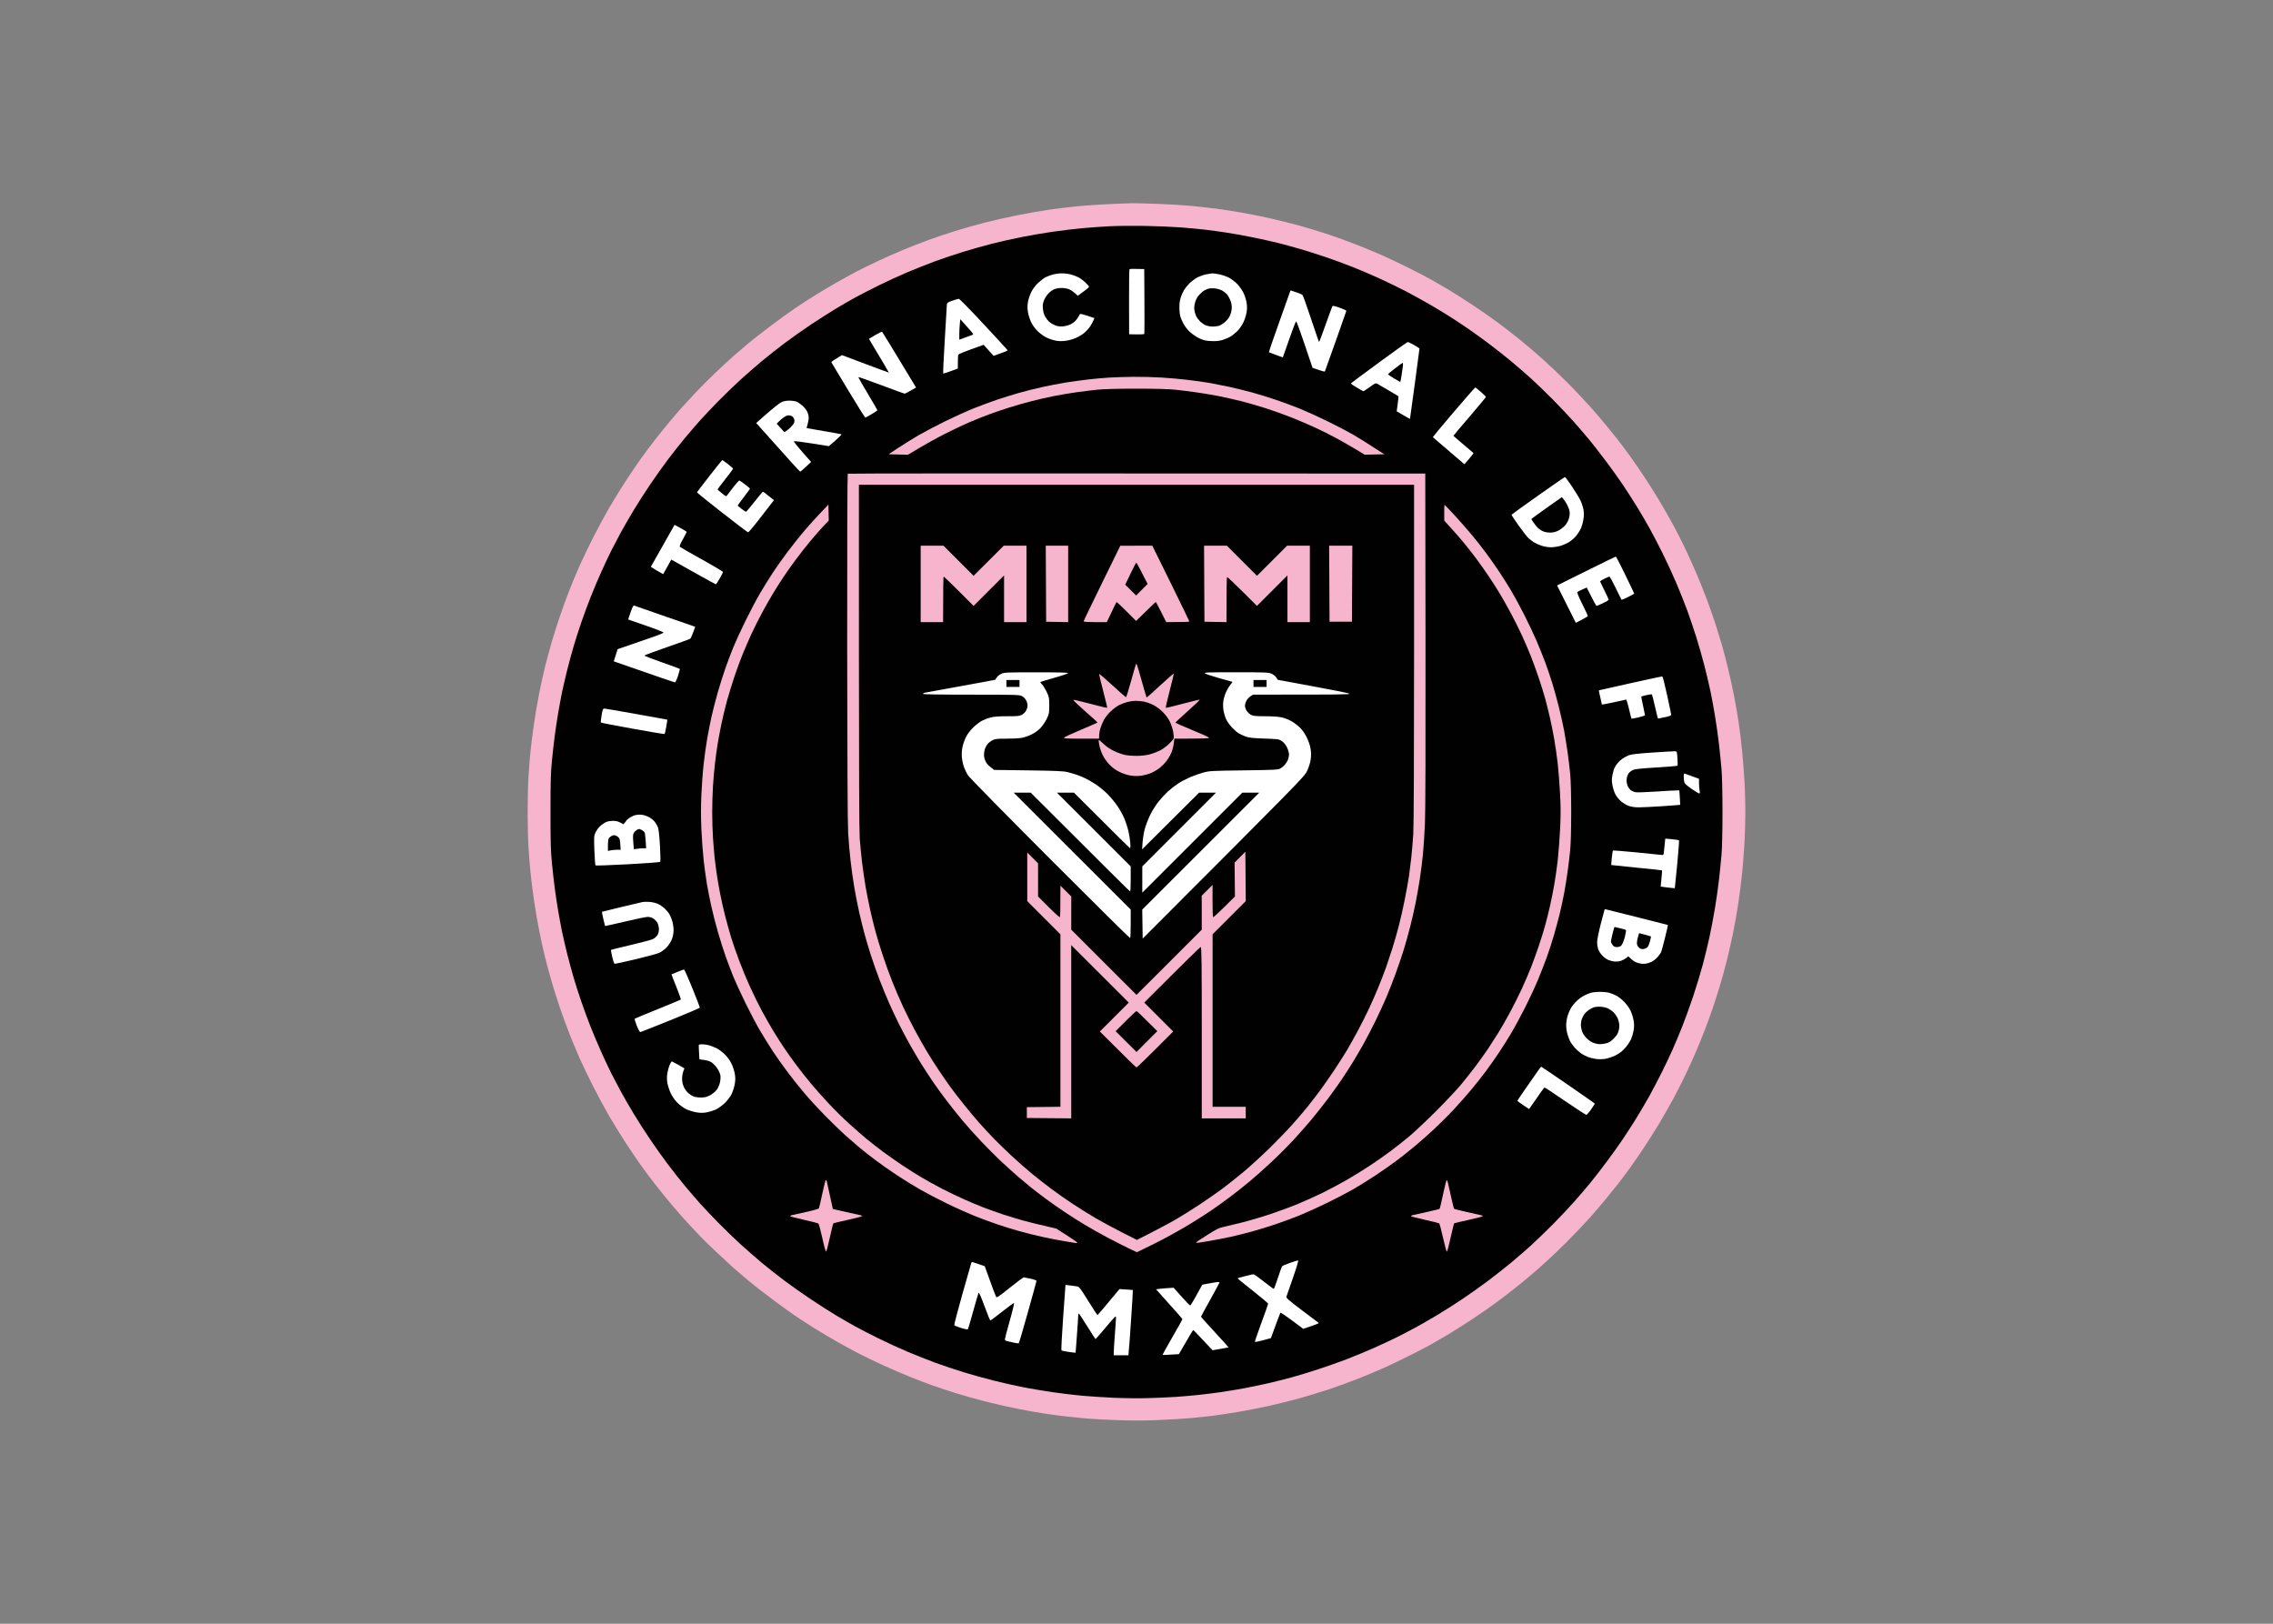 <svg clip-rule="evenodd" fill-rule="evenodd" stroke-linejoin="round" stroke-miterlimit="2" viewBox="0 0 560 400" xmlns="http://www.w3.org/2000/svg"><rect x="0" y="0" width="560" height="400" fill="#808080" stroke="none"/><g fill-rule="nonzero" transform="matrix(1.2 0 0 1.2 130 50.024)"><path d="m121.59.11c-.74.02-2.63.12-4.2.21s-3.89.27-5.15.4c-1.27.13-3.58.41-5.15.64-1.57.22-4.46.72-6.42 1.11-1.97.39-5.07 1.09-6.9 1.56s-4.72 1.3-6.42 1.84c-1.7.53-4.2 1.38-5.55 1.89-1.35.5-3.49 1.34-4.75 1.87-1.27.52-3.48 1.5-4.92 2.17s-3.51 1.68-4.6 2.25c-1.09.58-3.05 1.65-4.36 2.4-1.3.74-3.3 1.94-4.44 2.65-1.13.71-2.88 1.85-3.88 2.53-1 .67-3.18 2.25-4.83 3.49-1.66 1.24-3.8 2.91-4.76 3.71s-2.28 1.93-2.93 2.51-2.19 1.99-3.41 3.14c-1.22 1.14-3.15 3.06-4.29 4.27s-2.39 2.56-2.78 3c-.38.43-.74.82-.78.87-.05.04-.84.97-1.76 2.06s-2.38 2.9-3.26 4.04c-.87 1.13-2.08 2.73-2.67 3.56-.6.83-1.96 2.83-3.02 4.44s-2.65 4.18-3.54 5.7c-.89 1.53-2.39 4.31-3.34 6.18s-2.2 4.48-2.78 5.78c-.58 1.31-1.5 3.52-2.06 4.91-.55 1.4-1.44 3.82-1.97 5.39-.54 1.57-1.33 4.06-1.76 5.54-.42 1.49-1.02 3.7-1.33 4.92-.3 1.22-.84 3.64-1.19 5.38-.35 1.75-.85 4.67-1.11 6.5s-.59 4.43-.72 5.78-.31 3.67-.4 5.15-.16 4.65-.16 7.05.07 5.57.16 7.05.27 3.8.4 5.15.46 3.95.72 5.78.76 4.75 1.11 6.5c.35 1.74.89 4.16 1.19 5.38.31 1.22.91 3.43 1.33 4.92.43 1.48 1.22 3.97 1.76 5.54.53 1.57 1.42 3.99 1.97 5.39.56 1.39 1.48 3.6 2.06 4.91.58 1.3 1.83 3.91 2.78 5.78s2.45 4.65 3.34 6.18c.89 1.52 2.48 4.09 3.54 5.7s2.42 3.61 3.02 4.44c.59.83 1.8 2.43 2.67 3.56.88 1.14 2.35 2.95 3.26 4.04.92 1.09 1.96 2.3 2.31 2.69s1.14 1.24 1.74 1.9c.61.66 1.54 1.65 2.07 2.2.52.56 2.02 2.02 3.33 3.25s2.92 2.72 3.57 3.3 1.97 1.71 2.93 2.51 3.1 2.47 4.76 3.71c1.65 1.25 3.83 2.82 4.83 3.5 1 .67 2.75 1.81 3.88 2.52 1.14.71 3.14 1.91 4.44 2.65 1.31.75 3.34 1.86 4.52 2.48 1.18.61 3.53 1.75 5.23 2.53s4.27 1.88 5.71 2.46c1.44.57 3.44 1.33 4.44 1.69s3.07 1.05 4.6 1.53c1.52.48 4.27 1.26 6.1 1.73s4.76 1.14 6.5 1.49 4.31.81 5.71 1.02c1.39.21 3.53.5 4.75.63 1.22.14 3.04.32 4.04.41 1.01.09 3.68.23 5.95.32 2.86.12 5.43.12 8.4.01 2.36-.09 5.46-.28 6.9-.41s3.51-.35 4.6-.48c1.08-.14 3.4-.49 5.15-.78 1.74-.29 4.63-.85 6.42-1.25s4.64-1.11 6.34-1.58c1.7-.48 4.41-1.31 6.02-1.84 1.62-.54 4.26-1.51 5.87-2.14 1.61-.64 3.89-1.59 5.07-2.11s3.53-1.64 5.23-2.49 3.74-1.9 4.52-2.34c.79-.44 2.39-1.37 3.57-2.06 1.17-.7 3.46-2.14 5.07-3.21 1.61-1.06 3.97-2.7 5.23-3.64 1.27-.94 3.19-2.43 4.28-3.31s2.84-2.34 3.89-3.26c1.04-.92 2.61-2.34 3.47-3.17.87-.83 1.98-1.9 2.46-2.38.49-.48 1.53-1.55 2.31-2.38.79-.82 2.04-2.18 2.79-3 .74-.83 2.03-2.33 2.85-3.33.83-1 2.01-2.46 2.63-3.25.61-.78 1.69-2.21 2.38-3.17.7-.96 1.98-2.81 2.85-4.12.88-1.3 2.34-3.62 3.26-5.14.91-1.53 2.26-3.88 2.98-5.23.73-1.35 1.81-3.49 2.42-4.76.6-1.26 1.54-3.33 2.09-4.59.54-1.26 1.39-3.33 1.87-4.59.49-1.27 1.22-3.26 1.62-4.44s1.04-3.17 1.43-4.44c.38-1.26 1.02-3.54 1.41-5.07.39-1.52.99-4.16 1.34-5.86s.85-4.51 1.11-6.26c.27-1.74.63-4.63.81-6.41.17-1.79.39-4.64.48-6.34s.16-4.41.16-6.02-.07-4.32-.16-6.02-.31-4.55-.49-6.34c-.17-1.78-.5-4.46-.71-5.94-.22-1.48-.65-3.98-.96-5.54-.3-1.57-.87-4.14-1.25-5.71s-.95-3.74-1.27-4.83-.9-2.98-1.29-4.2c-.4-1.22-1.19-3.46-1.75-4.99-.57-1.52-1.55-3.98-2.19-5.46-.63-1.48-1.65-3.73-2.25-4.99-.6-1.27-1.69-3.41-2.42-4.76-.72-1.35-2.07-3.7-2.98-5.23-.92-1.52-2.38-3.84-3.26-5.14-.87-1.31-2.15-3.16-2.85-4.12-.69-.96-1.77-2.39-2.38-3.17-.62-.79-1.8-2.25-2.63-3.25-.82-1-2.11-2.5-2.85-3.33-.75-.82-2-2.18-2.79-3.01-.78-.82-1.85-1.92-2.38-2.43-.52-.51-1.63-1.58-2.46-2.38-.83-.79-2.36-2.19-3.4-3.11-1.05-.92-2.8-2.38-3.89-3.26s-3.01-2.37-4.28-3.31c-1.26-.94-3.62-2.58-5.23-3.64-1.61-1.07-3.9-2.51-5.07-3.21-1.18-.69-2.78-1.62-3.57-2.06-.78-.44-2.75-1.45-4.36-2.26s-3.93-1.91-5.15-2.46-3.58-1.53-5.23-2.18c-1.66-.66-4.33-1.64-5.95-2.18-1.61-.53-4.32-1.36-6.02-1.84-1.7-.47-4.52-1.17-6.26-1.56-1.75-.39-4.42-.92-5.95-1.18-1.52-.26-3.88-.62-5.23-.8-1.35-.17-3.63-.42-5.07-.55s-4.44-.31-6.66-.4c-2.22-.08-4.58-.14-5.23-.13-.66.02-1.8.05-2.54.08z" fill="#f6b4cd"/><path d="m119.53 4.76c-1.53.07-4.02.25-5.55.39-1.52.14-4.25.46-6.06.72s-4.74.75-6.5 1.11c-1.77.35-4.5.96-6.06 1.36-1.57.4-4.21 1.14-5.87 1.65s-4.26 1.38-5.79 1.94c-1.52.56-4.09 1.58-5.7 2.26-1.62.68-4.29 1.91-5.95 2.73s-3.8 1.92-4.75 2.44c-.96.53-2.71 1.53-3.89 2.24-1.18.7-3.53 2.2-5.23 3.33-1.7 1.14-4.2 2.9-5.55 3.92s-3.42 2.66-4.6 3.64c-1.17.98-3.13 2.69-4.36 3.8-1.22 1.11-3.25 3.08-4.52 4.37-1.26 1.29-2.91 3.03-3.66 3.86s-2.16 2.47-3.14 3.64c-.99 1.18-2.59 3.21-3.57 4.52-.98 1.3-2.61 3.59-3.61 5.07-1.01 1.48-2.54 3.87-3.4 5.3-.87 1.44-2.08 3.55-2.7 4.68-.61 1.13-1.47 2.77-1.91 3.64s-1.31 2.73-1.94 4.12c-.64 1.4-1.64 3.75-2.22 5.23-.59 1.48-1.48 3.87-1.97 5.31-.5 1.43-1.21 3.68-1.6 4.99-.38 1.3-.98 3.51-1.33 4.91-.34 1.39-.81 3.39-1.03 4.43-.21 1.05-.58 3.01-.81 4.36s-.55 3.49-.71 4.75c-.17 1.27-.43 3.58-.58 5.15-.23 2.29-.28 4.36-.28 10.38s.05 8.09.28 10.38c.15 1.57.41 3.88.58 5.15.16 1.26.48 3.4.71 4.75s.6 3.31.81 4.36c.22 1.04.69 3.04 1.03 4.43.35 1.4.95 3.61 1.33 4.91.39 1.31 1.1 3.56 1.6 4.99.49 1.44 1.36 3.79 1.93 5.23s1.57 3.79 2.22 5.23 1.54 3.33 1.98 4.2 1.3 2.51 1.91 3.64c.62 1.13 1.83 3.24 2.7 4.68.86 1.43 2.39 3.82 3.4 5.3 1 1.48 2.63 3.77 3.61 5.07.98 1.31 2.58 3.34 3.57 4.52.98 1.17 2.39 2.81 3.14 3.64s2.4 2.57 3.66 3.86c1.27 1.29 3.3 3.26 4.52 4.37 1.23 1.11 3.19 2.82 4.36 3.81 1.18.98 3.25 2.61 4.6 3.63s3.85 2.78 5.55 3.91c1.7 1.14 4.05 2.64 5.23 3.34 1.18.71 2.93 1.71 3.89 2.24.95.52 3.09 1.62 4.75 2.44s4.33 2.05 5.95 2.73c1.61.68 4.18 1.7 5.7 2.26 1.53.56 4.13 1.43 5.79 1.94s4.44 1.29 6.18 1.72c1.75.44 4.46 1.05 6.03 1.36s4.35.77 6.18 1.04c1.83.26 4.51.58 5.94.71 1.44.13 4.37.32 6.5.42 2.14.1 5.35.13 7.14.07 1.78-.05 4.32-.17 5.62-.25 1.31-.09 3.38-.27 4.6-.4s3.26-.38 4.52-.56 3.44-.54 4.84-.8c1.39-.26 3.6-.72 4.91-1.02s3.45-.83 4.76-1.19c1.3-.35 3.8-1.11 5.54-1.68 1.75-.57 4.39-1.5 5.87-2.07 1.48-.56 4.01-1.62 5.63-2.33 1.61-.72 3.75-1.72 4.75-2.22 1.01-.5 2.68-1.38 3.73-1.94 1.05-.57 3.01-1.7 4.36-2.5s3.7-2.3 5.23-3.32 3.99-2.77 5.47-3.88c1.48-1.12 3.62-2.81 4.75-3.75 1.13-.95 2.88-2.46 3.89-3.37 1-.91 3.03-2.87 4.52-4.36 1.48-1.5 3.51-3.64 4.5-4.77s2.45-2.84 3.24-3.8c.78-.95 2.33-2.95 3.43-4.43 1.11-1.48 2.58-3.55 3.28-4.6.7-1.04 1.92-2.93 2.7-4.19.78-1.27 1.96-3.26 2.62-4.44.65-1.18 1.78-3.32 2.5-4.75.72-1.44 1.76-3.61 2.3-4.83.55-1.22 1.47-3.43 2.06-4.92.59-1.48 1.59-4.26 2.23-6.17.64-1.92 1.52-4.84 1.97-6.5.44-1.66 1.05-4.19 1.36-5.62.31-1.44.81-4.04 1.1-5.79.29-1.74.68-4.41.85-5.94.17-1.52.41-3.84.52-5.15.12-1.43.2-4.91.2-8.79s-.08-7.36-.2-8.79c-.11-1.31-.35-3.63-.52-5.15-.18-1.53-.53-4.02-.78-5.55-.25-1.52-.67-3.84-.94-5.15-.27-1.3-.85-3.74-1.28-5.42s-1.18-4.32-1.67-5.86c-.49-1.55-1.32-3.99-1.84-5.43-.53-1.44-1.54-3.97-2.24-5.62-.71-1.66-1.97-4.4-2.81-6.1s-2.09-4.09-2.77-5.31-1.88-3.25-2.66-4.52c-.78-1.26-2-3.15-2.7-4.19-.7-1.05-2.17-3.12-3.28-4.6-1.1-1.48-2.65-3.48-3.43-4.43-.79-.96-2.25-2.67-3.24-3.8s-3.02-3.27-4.5-4.77c-1.49-1.49-3.52-3.45-4.52-4.36-1.01-.91-2.76-2.42-3.89-3.37-1.13-.94-3.16-2.55-4.51-3.57s-3.35-2.46-4.44-3.21-2.77-1.86-3.73-2.47-2.81-1.73-4.12-2.49c-1.31-.77-3.59-2.02-5.07-2.79s-3.95-1.96-5.47-2.65c-1.53-.7-3.95-1.73-5.39-2.3s-3.9-1.48-5.47-2.01-3.96-1.29-5.31-1.68-3.42-.96-4.6-1.25c-1.18-.3-3.57-.82-5.31-1.17s-4.13-.78-5.31-.95c-1.18-.18-3.1-.44-4.28-.58s-3.46-.35-5.07-.47c-1.62-.12-4.9-.26-7.3-.3-2.39-.04-5.6-.01-7.13.07z" fill="#000100"/><path d="m123.58 13.57c-.08.06-.13 3.09-.11 6.74l.02 6.62c2.44.07 3.08.02 3.12-.08.03-.08.04-3.11.02-6.73l-.04-6.57c-2.23-.07-2.94-.04-3.01.02zm-15.74 1.1c-.46.12-1.14.38-1.51.56-.37.19-1.06.72-1.54 1.17-.53.5-1.08 1.23-1.38 1.84-.28.55-.59 1.47-.69 2.04-.14.79-.14 1.29 0 2.14.1.61.41 1.56.69 2.12.3.59.86 1.35 1.38 1.84.48.46 1.3 1.03 1.82 1.27.52.25 1.38.52 1.9.61.66.11 1.3.11 2.06 0 .61-.09 1.54-.36 2.06-.6.53-.24 1.27-.69 1.66-1.02.38-.32.91-.9 1.17-1.29.27-.39.58-.95.69-1.23l.21-.51c-2.61-.88-2.95-.94-3-.77-.04.12-.29.53-.56.92-.31.46-.76.84-1.27 1.1-.47.24-1.16.42-1.67.46-.59.04-1.1-.03-1.58-.23-.4-.16-.92-.47-1.18-.69-.25-.22-.62-.68-.83-1.03-.22-.38-.42-1.02-.48-1.59-.08-.73-.04-1.13.19-1.74.16-.43.55-1.07.86-1.41s.85-.75 1.2-.91c.39-.17 1-.29 1.58-.29.59 0 1.2.12 1.59.29.35.16.88.52 1.19.8l.55.51c.74-.55 1.25-.93 1.62-1.2.37-.26.67-.55.68-.64s-.33-.49-.75-.89c-.41-.39-1.06-.88-1.43-1.06-.37-.19-1.08-.46-1.58-.59-.51-.13-1.34-.23-1.87-.22-.52 0-1.32.11-1.78.24zm31.43-.03c-.53.11-1.34.41-1.82.66-.47.26-1.18.79-1.58 1.18-.4.4-.91 1.04-1.14 1.43s-.55 1.13-.7 1.66c-.19.67-.25 1.33-.21 2.29.05 1.16.14 1.52.64 2.54.4.82.86 1.45 1.47 2.02.48.46 1.36 1.06 1.95 1.34.88.41 1.32.52 2.42.57.97.05 1.61-.01 2.3-.21.52-.15 1.27-.46 1.66-.69s1.03-.74 1.43-1.13c.39-.39.95-1.18 1.22-1.74.28-.57.59-1.5.68-2.06.13-.74.13-1.33.01-2.06-.09-.57-.38-1.48-.64-2.02-.27-.55-.85-1.37-1.31-1.84-.46-.46-1.23-1.04-1.71-1.29-.48-.24-1.33-.53-1.9-.65-.56-.12-1.21-.21-1.42-.21-.22.01-.83.1-1.35.21z" fill="#fff"/><path d="m139.79 17.57c-.23.07-.63.24-.87.37s-.71.54-1.04.89c-.39.43-.68.97-.85 1.57-.17.61-.22 1.14-.14 1.62.06.39.24.96.4 1.27.16.3.52.78.81 1.06.3.28.8.62 1.13.75.32.14.98.25 1.46.25s1.11-.1 1.39-.21c.28-.12.79-.46 1.13-.75.34-.3.76-.83.93-1.18.18-.35.36-.99.4-1.43.06-.52-.01-1.06-.18-1.58-.15-.44-.45-1.02-.66-1.31-.21-.28-.69-.69-1.06-.9-.4-.23-1.04-.42-1.55-.47-.48-.05-1.06-.02-1.3.05z" fill="#000100"/><path d="m154.37 24.26c-1.25 3.47-2.23 6.34-2.18 6.37.04.03.7.27 1.46.55l1.39.51c.46-1.29 1.05-2.97 1.61-4.56.55-1.59 1.07-2.87 1.14-2.85.08.02.87 2.18 1.75 4.79l1.6 4.75c1.91.68 2.49.82 2.53.76.03-.07 1.04-2.87 2.23-6.22 1.19-3.36 2.18-6.16 2.19-6.24.02-.07-.6-.35-1.37-.63-.97-.35-1.43-.44-1.5-.32-.06.1-.68 1.79-1.38 3.76s-1.3 3.59-1.35 3.59c-.04 0-.78-2.12-1.64-4.72-.86-2.59-1.65-4.8-1.75-4.91-.09-.12-.69-.38-1.33-.58l-1.15-.38m-69.47 2.13c-.88.31-1.07.44-1.08.73 0 .2-.2 3.48-.43 7.29-.24 3.81-.38 6.93-.31 6.93.06 0 .76-.23 1.55-.51l1.43-.52c0-2.08.05-2.77.11-2.88.07-.1 1.26-.59 2.65-1.09l2.54-.91 2.06 2.27c2.27-.8 2.92-1.08 2.89-1.14-.02-.05-2.23-2.46-4.91-5.34-3.05-3.28-4.98-5.24-5.15-5.23-.15.01-.76.19-1.35.4z" fill="#fff"/><path d="m88.72 24.87c-.06.57-.1 1.51-.1 2.1v1.07c2.15-.77 2.81-1.02 2.85-1.05s-.11-.28-.35-.57c-.24-.28-.86-.98-1.37-1.55l-.93-1.03" fill="#000100"/><path d="m71.37 27.1-1.3.78c3.2 5.34 4.11 6.91 4.09 6.92-.03.01-2.21-.79-4.84-1.78l-4.8-1.81c-1.72 1.04-2.2 1.39-2.18 1.45s1.57 2.64 3.45 5.74c1.87 3.1 3.46 5.64 3.53 5.64.06 0 .65-.32 1.3-.71.66-.39 1.19-.75 1.19-.79 0-.05-.89-1.58-1.98-3.41s-1.96-3.36-1.94-3.41 2.14.7 4.72 1.66c2.57.97 4.73 1.75 4.79 1.75.07 0 .62-.28 1.23-.63l1.11-.64c-5.3-8.77-6.89-11.37-6.96-11.43-.06-.06-.69.24-1.41.67zm103.41 5.63c-3.14 2.3-5.73 4.23-5.75 4.3s.51.44 1.18.83c.67.4 1.28.74 1.35.76s.66-.36 1.32-.83c1.13-.84 1.2-.87 1.62-.66.24.12 1.29.74 2.34 1.37s1.92 1.15 1.95 1.16c.02.02-.05.72-.16 1.56l-.21 1.53c2.09 1.23 2.71 1.57 2.73 1.56.02-.02.46-3.26.99-7.2s.96-7.2.96-7.25c0-.04-.5-.36-1.11-.71s-1.2-.63-1.31-.62-2.76 1.9-5.9 4.2z" fill="#fff"/><path d="m178.11 33.91c-.79.6-1.45 1.15-1.47 1.21-.02.07.51.45 1.18.84.67.4 1.26.74 1.31.76s.18-.58.29-1.35c.12-.76.24-1.65.28-1.98.03-.33.01-.59-.05-.59-.06.01-.76.51-1.54 1.11z" fill="#000100"/><path d="m119.45 35.82c-1.13.07-3.06.24-4.28.38s-3.32.43-4.68.64c-1.35.22-3.56.65-4.91.95s-3.46.82-4.68 1.17-3.25.98-4.51 1.4c-1.27.43-3.44 1.24-4.84 1.79-1.39.56-4 1.74-5.79 2.62-1.78.88-4.21 2.16-5.39 2.83-1.17.68-3.06 1.85-4.2 2.6l-2.06 1.37 3.97.09c3.56-2.15 5.95-3.45 7.6-4.29 1.66-.84 4.05-1.97 5.32-2.5 1.26-.54 3.11-1.27 4.12-1.63 1-.36 2.71-.94 3.8-1.28 1.09-.35 3.05-.91 4.36-1.25s3.45-.83 4.76-1.09 3.41-.61 4.67-.79c1.27-.17 3.19-.41 4.28-.52 1.27-.13 4.16-.21 8.01-.21 3.82 0 6.72.08 7.93.21 1.04.11 2.93.34 4.2.52 1.26.17 3.37.53 4.67.78 1.31.26 3.49.75 4.84 1.09 1.35.35 3.6 1 4.99 1.45 1.4.45 3.72 1.28 5.16 1.85 1.43.57 3.65 1.51 4.91 2.1 1.26.58 3.19 1.55 4.28 2.14s2.86 1.6 3.92 2.24l1.95 1.17 4.03-.08c-3.43-2.24-5.32-3.41-6.41-4.04s-3.48-1.88-5.31-2.77c-1.83-.9-4.4-2.06-5.71-2.59-1.31-.52-3.45-1.32-4.76-1.76-1.3-.45-3.52-1.13-4.91-1.52-1.4-.38-3.54-.91-4.76-1.17s-3.04-.62-4.04-.8c-1-.17-3.03-.46-4.52-.63-1.48-.18-3.9-.39-5.39-.48-1.48-.09-4.01-.15-5.62-.14-1.62.01-3.87.08-5 .15z" fill="#f6b4cd"/><path d="m190.11 42.93c-2.37 2.79-4.3 5.1-4.27 5.12.02.03 1.32 1.15 2.89 2.49 1.57 1.33 3.02 2.58 3.22 2.76l.37.33c.97-1.11 1.39-1.62 1.56-1.86l.32-.44c-3.2-2.7-4.12-3.52-4.12-3.56 0-.05 1.49-1.83 3.33-3.96 1.83-2.14 3.33-3.94 3.33-4 .01-.07-.46-.53-1.03-1.03-.57-.51-1.09-.92-1.16-.92-.06 0-2.06 2.29-4.44 5.07zm-138.08-2.01c-.38.19-1.68 1.22-2.9 2.29l-2.21 1.94c4.23 4.73 6.24 6.98 7.21 8.05.96 1.07 1.79 1.94 1.83 1.94.04.01.57-.44 1.16-.99l1.08-1c-2.84-3.19-3.61-4.17-3.55-4.25.07-.07 1.71.13 3.65.44l3.53.56c.92-.77 1.52-1.31 1.94-1.68.41-.38.7-.72.63-.76-.06-.03-1.69-.33-3.6-.65-1.92-.32-3.51-.59-3.52-.61-.02-.01.07-.37.2-.81.12-.44.23-1.04.22-1.35 0-.3-.13-.84-.29-1.19-.16-.34-.6-.91-.99-1.25-.38-.34-.93-.72-1.21-.83-.29-.12-.96-.21-1.51-.21-.7.01-1.19.11-1.67.36z" fill="#fff"/><path d="m52.54 44.02c-.34.25-.8.64-1.02.87l-.39.41c1.08 1.18 1.45 1.59 1.52 1.67.07.1.47-.15 1.01-.63.49-.44.96-.99 1.04-1.23.1-.28.1-.57-.01-.83-.08-.22-.3-.47-.47-.55-.18-.09-.49-.16-.69-.16s-.65.2-.99.45z" fill="#000100"/><path d="m37.33 56.02c-1.39 1.79-2.55 3.3-2.57 3.36-.01.06 2.3 1.93 5.14 4.15 2.85 2.22 5.25 4.05 5.35 4.07.09.02 1.04-1.08 2.09-2.45 1.06-1.37 2.22-2.87 2.58-3.32l.65-.84c-1.66-1.34-2.19-1.73-2.26-1.73-.06-.01-.85.92-1.74 2.06-.9 1.13-1.68 2.06-1.75 2.06-.06-.01-.47-.28-.9-.6-.43-.33-.79-.63-.8-.68-.01-.04.56-.82 1.27-1.74.7-.91 1.27-1.7 1.26-1.74 0-.05-.47-.44-1.03-.87-.57-.44-1.09-.79-1.17-.79s-.62.6-1.21 1.34c-.58.74-1.15 1.49-1.27 1.67-.21.3-.24.29-1.1-.4-.49-.39-.88-.75-.88-.79 0-.05.72-.99 1.59-2.1s1.59-2.08 1.6-2.14c0-.07-.48-.5-1.07-.96-.6-.46-1.12-.83-1.16-.82-.04 0-1.22 1.47-2.62 3.26z" fill="#fff"/><path d="m65.71 55.56c-.07.05-.12 16.06-.11 35.56.02 22.37.09 36.47.2 38.2.09 1.5.3 4.01.48 5.58.17 1.57.53 4.1.79 5.63.26 1.52.72 3.86 1.02 5.18.31 1.33.77 3.22 1.04 4.2.26.98.84 2.93 1.28 4.32s1.27 3.75 1.84 5.23 1.48 3.69 2.02 4.91c.55 1.22 1.44 3.11 1.98 4.2.55 1.09 1.53 2.94 2.19 4.12.66 1.17 1.73 2.99 2.38 4.04.65 1.04 1.72 2.68 2.38 3.64.65.96 1.92 2.71 2.81 3.88.9 1.18 2.37 3.03 3.29 4.12.91 1.09 2.61 2.99 3.78 4.22 1.16 1.23 2.94 3.01 3.94 3.96 1.01.95 2.58 2.37 3.49 3.16.91.78 2.2 1.86 2.85 2.39.65.52 2.01 1.56 3.01 2.3 1.01.75 2.79 2 3.97 2.78 1.17.79 3.03 1.96 4.12 2.61 1.09.66 3.12 1.8 4.52 2.54 1.39.74 3.33 1.73 4.32 2.2l1.78.85c2.76-1.32 4.64-2.28 5.94-2.97 1.31-.7 3.43-1.9 4.72-2.67 1.29-.78 3.25-2.02 4.36-2.77s2.95-2.06 4.08-2.92c1.14-.85 2.95-2.29 4.04-3.2s3.09-2.68 4.43-3.94c1.35-1.25 3.38-3.28 4.51-4.5s2.8-3.11 3.71-4.2 2.46-3.05 3.44-4.35c.98-1.31 2.28-3.13 2.89-4.04.61-.92 1.58-2.42 2.14-3.33.57-.92 1.55-2.59 2.19-3.72.64-1.14 1.75-3.28 2.48-4.76s1.75-3.69 2.27-4.91 1.4-3.46 1.95-4.99c.56-1.52 1.32-3.77 1.69-4.99s.95-3.29 1.28-4.59c.34-1.31.82-3.45 1.09-4.76.26-1.3.66-3.55.88-4.99.22-1.43.51-3.72.64-5.07s.32-4.16.41-6.25c.11-2.44.15-16.01.12-37.87l-.05-34.06c-91.8-.06-118.51-.03-118.58.03z" fill="#f6b4cd"/><path d="m207.44 60.06c-2.97 2.1-5.42 3.86-5.44 3.92-.03.06.64 1.07 1.47 2.24.84 1.18 1.75 2.34 2.03 2.59s.78.62 1.1.83c.33.21 1.03.53 1.55.7.54.18 1.38.32 1.94.32.55 0 1.45-.14 2.02-.31s1.38-.55 1.81-.83c.43-.29 1.02-.81 1.32-1.16.29-.35.71-.99.93-1.42.21-.44.47-1.3.57-1.91.14-.8.15-1.37.03-2.05-.09-.53-.35-1.35-.57-1.83s-1-1.78-1.74-2.89c-.75-1.11-1.42-2.02-1.49-2.02-.08 0-2.57 1.72-5.53 3.82z" fill="#fff"/><path d="m68.01 92.92c0 22.78.06 35.91.16 37.43.1 1.28.31 3.51.48 4.95.18 1.44.5 3.68.72 4.99.23 1.31.65 3.44.94 4.75s.79 3.34 1.11 4.52c.32 1.17.99 3.38 1.5 4.91.5 1.52 1.38 3.95 1.95 5.38.57 1.44 1.55 3.72 2.18 5.07s1.71 3.53 2.42 4.84c.7 1.3 1.81 3.26 2.46 4.35s1.76 2.84 2.46 3.88c.7 1.05 1.74 2.55 2.3 3.33.57.79 1.83 2.43 2.81 3.65.97 1.22 2.43 2.96 3.24 3.88.81.91 2.19 2.4 3.07 3.3s2.5 2.47 3.59 3.48 2.84 2.55 3.88 3.42c1.05.87 2.9 2.33 4.12 3.24s3.26 2.34 4.52 3.17c1.27.84 3.37 2.15 4.68 2.92 1.31.76 3.75 2.08 5.43 2.93l3.05 1.54c4.48-2.26 6.78-3.5 8-4.21 1.23-.71 3.44-2.1 4.92-3.08s3.55-2.42 4.6-3.2c1.04-.77 3-2.33 4.36-3.46 1.35-1.13 3.73-3.3 5.29-4.82 1.56-1.53 3.67-3.7 4.68-4.84 1.01-1.13 2.42-2.77 3.12-3.64s1.89-2.41 2.63-3.41 2.06-2.89 2.93-4.2c.87-1.3 2.05-3.16 2.62-4.11.56-.96 1.6-2.82 2.3-4.12.7-1.31 1.7-3.31 2.23-4.44s1.39-3.09 1.91-4.36c.52-1.26 1.23-3.11 1.59-4.12.35-1 .93-2.74 1.29-3.88.35-1.13.93-3.13 1.27-4.43.35-1.31.91-3.81 1.26-5.55.34-1.74.74-3.92.87-4.83.13-.92.34-2.66.48-3.88.13-1.22.31-3.36.4-4.75.1-1.58.16-15.58.16-37.12v-34.57h-113.98m141.18 4.75c-1.73 1.23-3.13 2.26-3.12 2.3s.22.38.48.75c.25.37.66.86.91 1.1.25.23.72.54 1.05.67.32.14.96.25 1.42.25.56 0 1.09-.12 1.63-.38.43-.22 1.06-.68 1.38-1.03.36-.4.7-.98.84-1.48.16-.53.21-1.06.14-1.47-.06-.35-.28-.95-.49-1.34-.21-.4-.54-.91-.74-1.15l-.35-.44" fill="#000100"/><path d="m60.1 63.62c-.91.95-2.38 2.59-3.27 3.63-.89 1.05-2.4 2.94-3.35 4.2-.96 1.26-2.35 3.23-3.1 4.36-.74 1.13-1.94 3.06-2.66 4.28s-2.07 3.78-3.01 5.7c-.95 1.92-2.07 4.38-2.51 5.46-.44 1.09-1.12 2.89-1.52 4.01-.4 1.11-1.12 3.35-1.59 4.99-.47 1.63-1.08 3.96-1.34 5.18-.27 1.22-.67 3.26-.89 4.52s-.54 3.54-.71 5.07c-.18 1.52-.39 4.38-.48 6.34-.11 2.48-.11 4.69 0 7.28.1 2.05.31 4.9.47 6.34.17 1.44.45 3.54.64 4.67.19 1.14.59 3.2.9 4.6.3 1.39.94 3.87 1.41 5.5.47 1.64 1.19 3.88 1.59 4.99.4 1.12 1.08 2.92 1.52 4.01.44 1.08 1.56 3.54 2.51 5.46.94 1.92 2.29 4.48 3.01 5.7s1.92 3.15 2.66 4.28c.75 1.13 2.14 3.1 3.1 4.36.95 1.26 2.49 3.19 3.42 4.28.92 1.09 2.78 3.11 4.13 4.49 1.36 1.38 3.25 3.21 4.2 4.07.96.85 2.32 2.02 3.02 2.61.69.58 2.12 1.7 3.17 2.48 1.04.79 3.01 2.17 4.36 3.06 1.35.9 3.49 2.22 4.75 2.94 1.27.73 3.8 2.05 5.63 2.94s4.51 2.08 5.95 2.65c1.43.56 3.5 1.32 4.59 1.68 1.09.37 2.98.95 4.2 1.29 1.22.35 3.33.87 4.68 1.17s3.35.69 4.44.87 2.18.36 2.42.4c.24.05.42.01.39-.08-.02-.08-1-.77-2.18-1.52l-2.14-1.36c-3.68-.84-5.64-1.33-6.73-1.63s-2.98-.88-4.21-1.28c-1.22-.41-3-1.04-3.96-1.41s-2.74-1.12-3.96-1.66-3.29-1.54-4.6-2.21c-1.31-.68-3.2-1.73-4.2-2.32s-2.79-1.72-3.96-2.5c-1.18-.79-2.96-2.04-3.97-2.79-1-.75-2.5-1.92-3.33-2.6-.82-.68-2.46-2.11-3.63-3.17s-3.06-2.93-4.2-4.15-2.76-3.04-3.59-4.04c-.84-1-2.19-2.71-3-3.8-.81-1.08-1.98-2.72-2.59-3.64-.61-.91-1.59-2.45-2.17-3.41-.58-.95-1.59-2.74-2.26-3.96-.66-1.22-1.77-3.46-2.46-4.99-.7-1.52-1.73-4.02-2.3-5.54-.57-1.53-1.3-3.63-1.62-4.68-.31-1.04-.85-2.97-1.19-4.27-.34-1.31-.83-3.48-1.09-4.84-.26-1.35-.58-3.23-.71-4.19-.14-.96-.32-2.42-.41-3.25s-.23-2.58-.32-3.88c-.09-1.31-.16-3.66-.16-5.23s.07-3.99.16-5.39c.09-1.39.27-3.46.4-4.59s.38-2.92.54-3.96c.17-1.05.53-2.94.79-4.2s.77-3.37 1.12-4.67c.36-1.31 1.05-3.56 1.53-4.99.48-1.44 1.25-3.55 1.72-4.68.46-1.13 1.28-3.02 1.82-4.2.54-1.17 1.52-3.13 2.19-4.35.66-1.22 1.67-3.01 2.25-3.96.58-.96 1.56-2.5 2.17-3.41.61-.92 1.78-2.56 2.59-3.64.81-1.09 2.16-2.8 3-3.8.83-1 2-2.32 2.58-2.94l1.07-1.11-.07-3.29m126.43 1.67.01 1.62c1.91 2.09 3.05 3.39 3.76 4.24s1.95 2.42 2.75 3.49c.79 1.06 1.99 2.76 2.66 3.76s1.65 2.53 2.18 3.41c.53.87 1.54 2.65 2.24 3.96.71 1.3 1.76 3.41 2.34 4.67s1.41 3.19 1.84 4.28 1.17 3.12 1.64 4.51c.47 1.4 1.08 3.36 1.35 4.36s.69 2.71.94 3.8.64 3.02.86 4.28c.23 1.26.55 3.54.73 5.07.17 1.52.39 4.38.49 6.34.14 2.66.14 4.48 0 7.2-.1 2.01-.32 4.9-.49 6.42-.18 1.53-.5 3.81-.73 5.07-.22 1.26-.61 3.19-.86 4.28s-.67 2.8-.94 3.8-.88 2.96-1.35 4.36c-.47 1.39-1.21 3.42-1.64 4.51s-1.26 3.02-1.84 4.28-1.67 3.44-2.42 4.83c-.75 1.4-1.83 3.29-2.4 4.2-.57.92-1.51 2.38-2.09 3.25-.59.87-1.7 2.44-2.48 3.48-.78 1.05-2.16 2.8-3.07 3.89-.9 1.08-3.25 3.58-5.22 5.55-1.97 1.96-4.4 4.25-5.4 5.08-1 .84-2.71 2.19-3.8 3.01s-3.02 2.17-4.29 3.01c-1.26.84-3.44 2.18-4.83 2.98-1.4.8-3.61 1.98-4.91 2.62-1.31.64-3.52 1.64-4.92 2.22-1.39.59-4 1.55-5.79 2.15-1.78.6-4.53 1.4-6.1 1.79s-3.24.79-3.72.89c-.64.12-1.41.5-2.86 1.42-1.09.69-2.12 1.36-2.3 1.49-.17.13-.28.26-.23.31.04.04 1.22-.13 2.61-.37 1.4-.24 3.39-.63 4.44-.86 1.05-.22 3.04-.73 4.44-1.11 1.39-.39 3.61-1.07 4.91-1.52 1.31-.44 3.45-1.24 4.76-1.76 1.31-.53 3.88-1.69 5.71-2.59 1.83-.89 4.22-2.14 5.31-2.77s3.12-1.89 4.52-2.81c1.39-.92 3.39-2.31 4.43-3.1 1.05-.78 2.72-2.11 3.72-2.95 1-.83 2.78-2.41 3.96-3.5 1.17-1.09 3.03-2.94 4.12-4.12 1.09-1.17 2.69-2.99 3.56-4.03.88-1.05 2.22-2.76 3-3.81.78-1.04 2-2.79 2.72-3.88.73-1.09 1.83-2.83 2.45-3.88s1.88-3.36 2.78-5.15c.91-1.79 2.12-4.39 2.7-5.78.58-1.4 1.41-3.52 1.84-4.72.43-1.19 1.1-3.26 1.48-4.59s.91-3.31 1.18-4.4c.26-1.09.66-2.94.88-4.12.22-1.17.54-3.17.71-4.43.18-1.26.41-3.23.52-4.36.13-1.27.21-4.27.21-7.84s-.08-6.57-.21-7.84c-.11-1.13-.34-3.1-.52-4.36s-.5-3.26-.71-4.43c-.22-1.18-.71-3.39-1.09-4.92-.38-1.52-.99-3.73-1.36-4.91-.36-1.17-1.01-3.1-1.45-4.28-.44-1.17-1.23-3.13-1.75-4.35s-1.65-3.61-2.51-5.31-2.08-3.94-2.7-4.99-1.72-2.79-2.45-3.88c-.72-1.09-1.94-2.84-2.72-3.88-.78-1.05-2.12-2.76-3-3.81-.87-1.04-2.45-2.84-3.52-4-1.06-1.15-1.96-2.09-2.01-2.09-.04 0-.07.73-.07 1.62z" fill="#f6b4cd"/><path d="m27.72 70.37-2.43 4.3c.59.39 1.16.73 1.65 1.01l.88.5 1.67-2.99c1.04.59 3.07 1.73 5.19 2.91 2.11 1.19 3.9 2.16 3.96 2.16.07 0 .42-.53.79-1.19.37-.65.68-1.25.68-1.34s-1.95-1.24-4.32-2.56c-2.38-1.32-4.41-2.48-4.51-2.58-.15-.13-.01-.5.6-1.59.43-.79.78-1.47.78-1.51s-.57-.38-1.25-.75l-1.25-.68" fill="#fff"/><path d="m80.69 78.18v7.85h4.6c0-7.25.05-9.35.12-9.35.06 0 1.47 1.35 3.13 3.01l3.01 3.01 6.26-6.26v9.59h4.6v-15.69h-4.67l-6.19 6.18-6.18-6.18h-4.68m25.72 7.8.04 7.81 4.52.08v-15.69h-4.6m11.54 7.69c-2.07 4.22-3.77 7.75-3.77 7.84 0 .1.9.16 2.38.16h2.38c1.49-3.13 1.95-4.08 1.99-4.12.04-.05.97.81 2.05 1.9l1.98 1.98c3.05-3.01 3.98-3.88 4.03-3.88s.56.92 1.12 2.06l1.03 2.06c3.69 0 4.76-.06 4.76-.12 0-.07-1.71-3.6-3.8-7.84l-3.81-7.73-6.58.01m17.24 7.79.04 7.81 4.52.08c0-7.12.05-9.22.12-9.26.06-.04 1.47 1.28 3.13 2.93l3.01 3 6.26-6.26v9.59h4.6v-15.69h-4.67l-6.19 6.18-6.18-6.18h-4.68m25.72 7.8.04 7.81h4.6l.08-15.61h-4.76" fill="#f6b4cd"/><path d="m217.32 75.54-5.97 2.96 3.85 7.67c1.91-.97 2.46-1.32 2.46-1.41s-.52-1.2-1.15-2.46c-.74-1.49-1.09-2.36-.99-2.45.09-.08.55-.32 1.03-.53l.87-.4c1.48 2.93 1.96 3.78 2.02 3.78.07 0 .66-.25 1.31-.55.66-.31 1.19-.63 1.19-.72 0-.08-.39-.94-.87-1.9s-.87-1.8-.88-1.86c0-.07.4-.32.88-.55.48-.24.94-.44 1.03-.44s.66 1.05 1.28 2.34c.62 1.28 1.16 2.37 1.19 2.41.04.05.65-.2 1.34-.55.7-.35 1.27-.67 1.27-.72 0-.04-.82-1.77-1.83-3.84-1-2.07-1.88-3.75-1.94-3.75-.07.01-2.81 1.34-6.09 2.97z" fill="#fff"/><path d="m123.77 76.09-1.08 2.25 2.23 2.22 2.36-2.38c-1.71-3.37-2.25-4.35-2.32-4.35s-.6 1.02-1.19 2.26z" fill="#000100"/><path d="m21.13 84.01c-.29.8-.5 1.47-.48 1.48s1.67.58 3.66 1.27c1.99.68 3.6 1.32 3.59 1.41-.02.08-.76.41-1.64.72s-3 1.05-4.7 1.63l-3.09 1.06-.79 2.5c9.58 3.34 12.45 4.31 12.56 4.31s.39-.61.63-1.34c.24-.74.4-1.38.36-1.43-.04-.04-1.68-.64-3.65-1.33-1.96-.69-3.58-1.32-3.6-1.39-.02-.08 2.04-.85 4.58-1.72 2.55-.88 4.71-1.66 4.82-1.75.1-.08.37-.67.6-1.3l.42-1.15c-.8-.26-3.56-1.22-6.66-2.3-3.09-1.08-5.73-2-5.86-2.05-.18-.07-.36.26-.75 1.38z" fill="#fff"/><path d="m124.89 94.66c-.05.09-.49 1.62-.99 3.41-.5 1.78-.96 3.29-1.02 3.36-.05.06-1.31-1.02-2.79-2.4-1.49-1.38-2.72-2.43-2.75-2.33-.02.1.35 1.68.83 3.51.49 1.83.84 3.36.8 3.4-.05.05-1.62-.33-3.49-.83s-3.43-.86-3.47-.79c-.04.06 1.07 1.12 2.45 2.34 1.39 1.21 2.53 2.25 2.53 2.29.01.05-1.52.72-3.4 1.51-1.88.78-3.45 1.51-3.49 1.62-.06.16.71.2 3.57.2h3.64c0-.92.11-1.58.25-2.06s.48-1.29.76-1.81c.29-.53.9-1.3 1.45-1.8.52-.48 1.29-1.04 1.7-1.24.42-.21 1.17-.49 1.67-.62s1.27-.24 1.7-.24c.44 0 1.19.08 1.67.16.48.09 1.33.39 1.9.67.62.31 1.41.89 1.99 1.47.6.6 1.14 1.34 1.45 1.98.27.57.58 1.5.68 2.06.1.57.15 1.18.1 1.35-.04.17-.51.73-1.04 1.23-.54.51-1.39 1.11-1.95 1.37-.55.26-1.46.59-2.02.73-.6.16-1.67.28-2.54.28-.83.01-1.93-.08-2.46-.19-.52-.11-1.52-.47-2.22-.8-.84-.4-1.57-.9-2.18-1.49-.5-.49-.94-.84-.98-.77-.04.06.03.58.14 1.15.12.56.44 1.49.73 2.05.29.57.92 1.44 1.41 1.93.58.59 1.28 1.08 2.07 1.46.74.35 1.62.63 2.3.72.67.1 1.49.1 2.06.02.52-.07 1.34-.28 1.82-.46.48-.17 1.3-.64 1.83-1.02.52-.39 1.26-1.13 1.63-1.64.38-.51.83-1.32 1.01-1.8s.37-1.28.42-1.78l.11-.91c6.43 0 7.19-.04 7.13-.2-.05-.11-1.62-.82-3.49-1.58-1.87-.77-3.41-1.44-3.41-1.51 0-.06 1.14-1.13 2.54-2.37 1.4-1.25 2.49-2.29 2.42-2.33s-1.63.34-3.48.83c-1.85.5-3.41.87-3.46.82-.06-.04.3-1.61.79-3.48.49-1.88.87-3.46.85-3.53-.03-.07-1.28 1.02-2.79 2.42-1.5 1.39-2.76 2.51-2.79 2.49-.04-.02-.47-1.5-.97-3.28-.5-1.79-.96-3.36-1.03-3.49-.06-.13-.15-.17-.19-.08z" fill="#f6b4cd"/><path d="m97.25 96.63c-.35.17-.78.5-.94.75-.17.25-.31.47-.31.48-.01.02-3.19.61-7.07 1.31s-7.21 1.31-7.41 1.35c-.19.05-.35.15-.35.24 0 .1 3.39.16 9.87.16 9.07 0 9.91.02 10.41.28.31.15.69.52.86.83.18.3.32.8.32 1.11 0 .3-.14.79-.31 1.09-.17.29-.56.67-.86.83-.47.25-.92.3-3.01.29-1.69 0-2.75.08-3.37.24-.5.13-1.29.43-1.75.66-.45.23-1.26.83-1.78 1.33s-1.18 1.32-1.46 1.84c-.28.51-.62 1.42-.77 2.03-.17.74-.23 1.48-.18 2.22.05.61.23 1.54.42 2.06.18.52.56 1.31.84 1.74.29.46 7.5 7.8 16.84 17.15 8.98 8.99 16.39 16.32 16.45 16.28.07-.04.12-1.38.12-2.97v-2.89l-24.02-24h3.49c15.73 15.72 20.35 20.28 20.41 20.28.07 0 .12-1.16.12-2.58v-2.57l-15.14-15.13h3.49c8.85 8.84 11.47 11.41 11.53 11.41.07 0 .08-.52.03-1.15s-.22-1.72-.39-2.42c-.16-.7-.52-1.8-.79-2.45-.27-.66-.89-1.8-1.38-2.54s-1.43-1.89-2.09-2.55-1.77-1.57-2.47-2.03c-.7-.45-1.66-1.01-2.14-1.23-.48-.23-1.27-.55-1.75-.72-.48-.16-1.33-.41-1.9-.55-.82-.2-2.44-.27-8.03-.35l-7-.09c-1.05-.74-1.52-1.27-1.72-1.67-.24-.46-.38-.98-.37-1.46 0-.42.11-1.02.25-1.35.13-.33.4-.76.59-.97.19-.2.62-.5.94-.67.5-.25.95-.3 2.78-.3 1.2 0 2.61-.07 3.13-.16.52-.08 1.45-.4 2.06-.7.7-.34 1.39-.83 1.86-1.34.42-.45.99-1.29 1.27-1.88.48-1 .52-1.18.52-2.73 0-1.56-.04-1.74-.53-2.78-.29-.61-.72-1.3-.95-1.54s-.39-.46-.35-.5c.05-.04 1.33-.43 2.86-.86 1.52-.43 2.79-.87 2.81-.96.03-.13-1.84-.17-6.5-.17-6.08 0-6.58.02-7.18.3zm41.78-.09c.13.12 1.47.57 2.97.99l2.73.77c-.62.74-1.01 1.38-1.26 1.91-.26.52-.53 1.37-.62 1.9-.1.63-.1 1.3 0 1.98.09.56.33 1.4.55 1.86.21.46.72 1.2 1.14 1.64.41.45 1.04 1 1.39 1.22.34.22 1.02.54 1.5.71.7.25 1.47.33 3.82.41 2.81.09 2.97.12 3.57.5.4.27.77.71 1.06 1.27.24.49.43 1.12.43 1.46 0 .32-.11.86-.25 1.19-.13.32-.44.79-.67 1.04-.24.25-.64.57-.9.71-.42.23-1.36.28-7.45.36-6.62.08-7.05.11-8.33.45-.74.2-1.95.63-2.69.95s-1.85.9-2.46 1.29c-.61.4-1.57 1.15-2.13 1.66-.56.52-1.44 1.48-1.96 2.13s-1.29 1.9-1.71 2.77-.91 2.19-1.1 2.93c-.18.74-.37 1.96-.42 2.7l-.09 1.34 11.7-11.64h3.47l-15.13 15.13v5.39l20.53-20.52h3.48l-24.02 24 .09 5.95c32.71-32.73 33.19-33.23 33.74-34.39.34-.7.64-1.63.74-2.29.12-.79.12-1.44 0-2.22-.1-.7-.39-1.58-.79-2.38-.38-.79-.91-1.55-1.38-2.01-.42-.41-1.19-1-1.72-1.31-.52-.31-1.43-.67-2.02-.8-.68-.15-1.91-.24-3.41-.24-1.91 0-2.43-.05-2.89-.27-.3-.15-.71-.53-.91-.83-.2-.31-.36-.77-.36-1.03 0-.27.13-.73.28-1.03s.53-.72.83-.92l.56-.36c18.05.01 19.93-.02 19.76-.19-.11-.11-3.46-.79-7.45-1.51-3.98-.72-7.24-1.32-7.25-1.34s-.16-.25-.33-.52c-.18-.26-.62-.6-.98-.75-.59-.25-1.34-.28-7.28-.28-5.63 0-6.58.03-6.38.22zm87.35 2.04c-3.53.79-6.43 1.44-6.45 1.45s.11.66.29 1.44c.17.79.33 1.45.34 1.48.02.03 1.1-.18 2.41-.46s2.45-.53 2.54-.57c.08-.03.35.82.6 1.89.24 1.07.47 1.98.52 2.02.04.04.68-.06 1.42-.24.74-.17 1.35-.39 1.35-.47 0-.09-.19-.98-.41-1.98-.22-1.01-.38-1.84-.35-1.86.02-.01.5-.13 1.07-.27.57-.13 1.07-.19 1.12-.12.05.06.34 1.2.64 2.53.29 1.33.57 2.42.62 2.41.04 0 .66-.12 1.38-.28.95-.2 1.31-.34 1.31-.51-.01-.13-.38-1.94-.84-4.03-.45-2.08-.89-3.8-.98-3.83-.09-.02-3.05.61-6.58 1.4z" fill="#fff"/><path d="m98.29 98.62v.71h2.69v-1.42h-2.69m50.73.71v.71h2.69v-1.42h-2.69" fill="#000100"/><path d="m15.18 105.16c-.13.76-.2 1.43-.14 1.49.05.05 3 .62 6.55 1.26s6.49 1.13 6.53 1.09c.05-.04.2-.72.34-1.51.14-.78.23-1.43.21-1.44-.03-.02-2.89-.53-6.36-1.15-3.46-.62-6.43-1.13-6.59-1.13-.25 0-.34.23-.54 1.39zm215.8 7.64c-3.11.21-4.39.36-4.92.56-.39.16-.97.47-1.28.69-.32.23-.75.63-.97.89s-.51.69-.64.95c-.14.26-.34.94-.45 1.51-.16.82-.16 1.25 0 2.13.11.61.39 1.46.62 1.89s.74 1.05 1.14 1.39c.39.34 1.08.76 1.54.93.58.21 1.24.31 2.14.31.72 0 2.92-.11 4.88-.24s3.57-.26 3.59-.28c.01-.02-.02-.69-.08-1.5l-.1-1.47c-.86 0-2.75.11-4.76.25-2.01.13-3.9.2-4.2.14-.31-.05-.75-.24-.99-.4-.24-.17-.55-.61-.69-.98-.17-.44-.23-.91-.17-1.38.05-.39.22-.89.39-1.11.16-.22.54-.52.84-.67.42-.22 1.46-.33 4.82-.54 2.35-.14 4.32-.31 4.37-.36.06-.05.06-.74 0-1.52-.09-1.38-.1-1.43-.49-1.45-.21-.01-2.28.1-4.59.26zm6.37 4.94c0 .38.05.88.11 1.11.07.31.48.7 1.48 1.39.77.53 1.48.96 1.59.96.14 0 .16-.16.08-.59-.07-.33-.12-1.01-.12-1.51v-.91c-1.91-.71-2.61-.96-2.8-1.02-.32-.1-.34-.06-.34.57zm-215.24 7.91c-.34.08-.9.35-1.23.58-.33.24-.6.47-.6.51 0 .05-.14.24-.31.44l-.31.35c-1.05-.62-1.42-.71-2.18-.7-.67.01-1.17.12-1.58.34-.33.18-.85.56-1.14.86-.3.29-.69.86-.86 1.25-.29.66-.3.93-.2 3.64.06 1.61.16 2.99.22 3.05.06.07 3.05-.04 6.63-.23 3.59-.2 6.59-.42 6.66-.49.08-.08.05-1.57-.05-3.33-.11-1.94-.27-3.41-.4-3.75-.13-.31-.41-.81-.64-1.11-.22-.31-.75-.74-1.18-.98-.42-.23-1.09-.46-1.48-.5-.39-.05-1-.02-1.35.07z" fill="#fff"/><path d="m22.4 128.69c-.19.11-.46.38-.59.59-.2.32-.22.68-.13 1.88l.12 1.48c1.1-.15 1.67-.2 1.98-.19h.55c-.13-2.28-.24-3.07-.32-3.23-.08-.17-.35-.4-.59-.52s-.49-.21-.55-.21c-.07 0-.28.09-.47.2zm-5.2 1.25c-.17.09-.41.29-.52.43-.12.15-.2.73-.2 1.44v1.19c.8-.19 1.39-.24 1.83-.24h.79c-.08-1.41-.16-2-.24-2.22-.08-.21-.33-.48-.55-.59s-.49-.19-.59-.19c-.11 0-.35.08-.52.18z" fill="#000100"/><path d="m233.45 131.57c-.06.61-.14 1.38-.18 1.71-.07.58-.08.59-.67.52-.33-.04-2.64-.28-5.14-.52s-4.59-.4-4.64-.36-.15.72-.24 1.51c-.08.78-.13 1.44-.12 1.46.02.02 2.35.26 5.19.54 2.83.27 5.19.52 5.23.56s0 .8-.1 1.68c-.1.89-.17 1.63-.16 1.65s.66.1 1.45.19c.78.09 1.44.15 1.45.13s.23-2.21.49-4.87c.25-2.65.42-4.88.37-4.94s-.71-.17-1.46-.24l-1.36-.12" fill="#fff"/><path d="m146.25 134.27-1.11 1.12.07 6.96c-3.38 3.38-4.41 4.31-4.48 4.24s-.12-1.58-.12-3.37l.01-3.25-2.23 2.22.01 6.97-13.4 13.39-13.4-13.39.01-6.81-2.23-2.22c.01 4.91-.04 6.39-.11 6.46s-1.1-.86-2.3-2.06l-2.18-2.18v-6.81l-2.22-2.22v9.98l6.81 6.81v35.41l-6.89.08v2.22l9.11.08v-35.57l11.81 11.8-5.94 5.94c5.71 5.71 7.44 7.37 7.53 7.37s1.82-1.66 3.84-3.68l3.69-3.69-5.94-5.94c8.83-8.84 11.49-11.41 11.6-11.41.17 0 .21 3.42.21 17.59v17.59h9.03v-2.38h-6.81v-35.41l6.81-6.81-.08-10.14" fill="#f6b4cd"/><path d="m23.62 143.48c-.22.05-2.18.51-4.36 1.03s-3.98.96-4.01.98c-.03.01.1.67.28 1.45.18.79.34 1.45.36 1.47.03.03 1.86-.39 4.08-.91 2.23-.53 4.33-.96 4.68-.96.4 0 .84.13 1.19.36.31.2.68.61.83.92.15.3.28.87.28 1.26 0 .44-.12.92-.32 1.23-.18.3-.6.64-.99.81-.37.17-2.42.71-4.56 1.21-2.13.5-3.92.94-3.96.98-.04.03.06.68.24 1.43.17.75.39 1.39.47 1.42.09.04 2.02-.37 4.28-.91 2.27-.54 4.48-1.14 4.92-1.34s1.12-.71 1.52-1.13c.43-.46.86-1.13 1.07-1.68s.34-1.27.34-1.82c0-.5-.11-1.3-.24-1.78s-.41-1.16-.61-1.51c-.21-.35-.67-.9-1.03-1.23-.36-.32-.99-.74-1.41-.92-.41-.18-1.18-.35-1.7-.38s-1.13-.02-1.35.02zm197.47 1.6c-.03.07-.39 1.4-.79 2.97s-.73 3.21-.73 3.65c0 .43.09 1.06.19 1.4.11.34.45.91.75 1.25.31.35.84.78 1.19.95s.96.35 1.35.39c.39.05 1 0 1.35-.11s.85-.37 1.11-.57l.47-.37c.92.92 1.42 1.2 1.98 1.36.55.16 1.13.21 1.55.15.37-.05.94-.23 1.27-.4.33-.16.86-.59 1.19-.95.32-.36.67-.85.76-1.08.09-.24.45-1.58.8-2.98.34-1.39.6-2.54.58-2.54-.02-.01-2.91-.74-6.42-1.63-3.51-.88-6.42-1.61-6.46-1.61-.03 0-.1.06-.14.12z" fill="#fff"/><path d="m222.75 149.95c-.18.74-.34 1.47-.34 1.63 0 .15.14.47.32.71.25.34.45.44.91.44.42 0 .7-.1.93-.36.19-.2.49-.95.69-1.7.19-.75.29-1.39.22-1.45-.07-.05-.61-.21-1.2-.35-.59-.15-1.1-.26-1.13-.26-.04 0-.22.6-.4 1.34zm5.15.95c-.18.75-.21 1.14-.09 1.43.08.22.32.51.51.64.22.16.54.22.83.16.27-.04.6-.21.76-.36.15-.16.38-.71.52-1.23.13-.53.22-.97.2-.99-.03-.02-.58-.18-1.24-.36-.65-.17-1.2-.31-1.21-.31-.01-.01-.14.46-.28 1.02z" fill="#000100"/><path d="m30.75 157.83c-.65.27-1.2.5-1.22.51-.02 0 .42 1.15.99 2.54.57 1.4.98 2.59.91 2.64-.07.06-2.19.94-4.72 1.96s-4.65 1.9-4.72 1.96c-.07.05.12.7.41 1.44.36.89.62 1.34.76 1.3.12-.02 2.91-1.13 6.2-2.45 3.29-1.33 5.99-2.48 5.99-2.57s-.69-1.89-1.54-4-1.62-3.83-1.71-3.83c-.09.01-.69.24-1.35.5zm187.46 4.31c-.34.11-.95.36-1.34.57-.39.2-1.06.69-1.49 1.09-.42.4-.95 1.05-1.18 1.44s-.54 1.12-.69 1.62c-.16.51-.29 1.36-.29 1.91 0 .54.11 1.38.26 1.86.14.48.39 1.14.55 1.46.17.33.6.93.97 1.33.38.4.96.93 1.31 1.16.35.24.96.56 1.35.71s1.14.34 1.66.41c.55.08 1.36.07 1.91-.02.52-.08 1.45-.39 2.06-.68.78-.38 1.36-.81 1.95-1.46.47-.51 1.03-1.32 1.25-1.8.23-.48.48-1.34.58-1.9.12-.77.12-1.31-.02-2.1-.11-.59-.39-1.48-.63-1.98-.24-.51-.83-1.31-1.31-1.8s-1.19-1.05-1.58-1.25c-.4-.2-1.04-.46-1.43-.58s-1.29-.21-1.98-.2c-.7 0-1.56.1-1.91.21z" fill="#fff"/><path d="m218.83 165.12c-.27.11-.73.37-1.03.57-.29.2-.7.59-.89.87s-.43.75-.52 1.06c-.08.3-.16.8-.16 1.11 0 .3.1.87.23 1.26.13.4.51 1 .84 1.35s.88.77 1.23.94c.35.16.92.33 1.27.37s1.03-.01 1.51-.13c.7-.16 1.02-.36 1.67-1.01.59-.59.86-1.01 1.01-1.6.13-.47.18-1.06.11-1.46-.05-.37-.23-.94-.4-1.27-.16-.33-.5-.8-.75-1.05-.25-.24-.74-.59-1.09-.77-.36-.18-1.04-.35-1.58-.38-.53-.03-1.18.04-1.45.14zm-96.05 2.81-2.06 2.07 4.28 4.27 4.28-4.28c-3.19-3.19-4.19-4.12-4.28-4.12s-1.09.93-2.22 2.06z" fill="#000100"/><path d="m35.15 172.81c-.04.06-.02.76.03 1.54l.09 1.43c1.63.18 2.09.35 2.54.66.35.25.87.81 1.15 1.24.29.44.56 1.07.62 1.42.05.35 0 1.03-.12 1.51-.11.48-.42 1.15-.69 1.49-.27.35-.88.83-1.36 1.08-.69.35-1.08.45-1.86.44-.54 0-1.22-.1-1.51-.22-.28-.11-.76-.42-1.05-.67-.3-.25-.71-.81-.91-1.25-.25-.54-.37-1.09-.37-1.7 0-.5.1-1.18.24-1.51.13-.33.24-.61.24-.63-.01-.02-.56-.34-1.23-.72-.68-.37-1.28-.69-1.35-.71s-.27.3-.45.71c-.18.42-.39 1.19-.48 1.71-.11.65-.11 1.27 0 1.98.1.56.41 1.53.7 2.14.33.69.85 1.43 1.39 1.97.49.49 1.27 1.05 1.81 1.31.52.24 1.45.53 2.06.63.85.14 1.35.14 2.14 0 .57-.11 1.42-.38 1.9-.6.48-.23 1.29-.82 1.8-1.31.54-.52 1.11-1.29 1.39-1.84.26-.53.55-1.45.65-2.06.15-.86.14-1.35 0-2.14-.1-.57-.41-1.5-.68-2.06-.31-.65-.83-1.36-1.39-1.91-.49-.48-1.29-1.06-1.77-1.29s-1.19-.5-1.58-.59c-.4-.09-.98-.17-1.3-.17-.33 0-.62.05-.65.12zm171.85 5.94c-.56.8-1.65 2.36-2.42 3.47-.77 1.1-1.39 2.04-1.37 2.1.01.05.56.45 1.21.88l1.19.79c2.34-3.43 3.09-4.43 3.17-4.43.09 0 2 1.26 4.24 2.8 2.25 1.54 4.19 2.8 4.32 2.81.12.01.57-.49.99-1.1s.76-1.14.77-1.18c0-.05-2.46-1.78-5.48-3.85-3.01-2.07-5.5-3.76-5.54-3.76s-.53.66-1.08 1.47z" fill="#fff"/><path d="m60.49 203.38c-.33 1.55-.64 2.9-.7 3-.06.11-1.28.45-2.72.76s-2.74.6-2.89.64c-.16.04-.28.13-.28.2-.01.06 1.26.4 2.81.74s2.9.7 2.99.79c.1.09.46 1.44.8 2.98.34 1.57.68 2.79.77 2.76s.43-1.33.77-2.89.67-2.87.73-2.92c.07-.04 1.42-.36 3-.71s2.88-.69 2.88-.75c-.01-.07-.13-.15-.28-.19-.16-.04-1.5-.34-3-.67l-2.71-.61c-.91-4.17-1.2-5.51-1.24-5.66s-.13-.28-.21-.28c-.07 0-.4 1.27-.72 2.81zm127.46.08c-.34 1.59-.66 2.94-.71 3-.05.07-1.27.37-2.71.68s-2.74.6-2.9.64c-.15.04-.27.13-.28.2 0 .06 1.27.39 2.82.73s2.89.68 2.97.74c.09.07.45 1.41.8 2.99s.7 2.84.79 2.81.43-1.33.77-2.89.67-2.87.74-2.92c.07-.04 1.42-.36 2.99-.71 1.58-.35 2.87-.69 2.87-.75 0-.07-.16-.16-.36-.2-.19-.05-1.49-.34-2.89-.65-1.39-.31-2.58-.61-2.64-.67s-.33-1.14-.61-2.4c-.27-1.27-.57-2.57-.65-2.9-.08-.32-.2-.59-.27-.59s-.4 1.3-.73 2.89z" fill="#f6b4cd"/><path d="m156.52 217.57c-.8.28-1.52.58-1.6.67-.09.08-.49 1.17-.89 2.41s-.79 2.26-.85 2.26c-.07 0-.98-.68-2.02-1.5-1.05-.83-2.01-1.51-2.14-1.51s-.92.18-1.75.4c-.83.21-1.52.41-1.54.43-.03.02 1.38 1.16 3.13 2.54 1.74 1.37 3.17 2.58 3.17 2.69-.01.11-.64 1.91-1.42 4-.77 2.09-1.36 3.82-1.3 3.85.06.02.82-.14 1.69-.36s1.59-.42 1.6-.44.43-1.18.94-2.58c.51-1.39.96-2.58 1.01-2.64s1.13.66 2.39 1.6l2.3 1.72c2.58-.85 3.26-1.15 3.17-1.22-.08-.07-1.64-1.23-3.45-2.6-2.57-1.94-3.26-2.54-3.19-2.76.05-.15.66-1.9 1.35-3.88.79-2.28 1.18-3.6 1.05-3.59-.11 0-.85.23-1.65.51zm-65.43-.02c-.05.11-.88 3.01-1.84 6.43s-1.71 6.29-1.66 6.37c.04.09.66.35 1.38.57.72.23 1.36.35 1.41.28.06-.07.55-1.74 1.09-3.7s1.04-3.67 1.11-3.8c.07-.15.49.79 1.21 2.74.6 1.63 1.14 2.97 1.21 2.97.06-.01 1.15-.83 2.42-1.83 1.26-1 2.36-1.8 2.44-1.78.07.02-.31 1.64-.87 3.6-.55 1.96-1.01 3.69-1.01 3.85-.01.17.15.31.43.37.24.05.86.2 1.38.32.53.13 1 .17 1.06.11.06-.07.89-2.95 1.86-6.39s1.76-6.33 1.76-6.41c0-.09-.55-.29-1.23-.44-.67-.15-1.3-.28-1.39-.28-.08-.01-1.37.95-2.85 2.13-2.59 2.06-2.7 2.13-2.87 1.79-.09-.19-.65-1.67-1.23-3.28l-1.06-2.93c-1.77-.59-2.37-.79-2.47-.83-.1-.05-.22.02-.28.14zm48.83 4.23-1.41.26c-1.8 3.31-2.4 4.27-2.48 4.27-.09 0-.89-.81-1.78-1.82l-1.62-1.82c-1.49.08-2.3.15-2.77.21l-.84.11c4.2 4.66 5.41 6.07 5.41 6.14 0 .06-.92 1.72-2.06 3.68-1.13 1.96-2.04 3.6-2.02 3.63.02.04.79.02 1.7-.04l1.65-.1c2.23-3.86 2.91-4.97 2.96-4.95s.96.96 2.02 2.09l1.94 2.06c2.52-.43 3.26-.57 3.28-.59s-1.25-1.43-2.82-3.13-2.85-3.12-2.84-3.17c0-.04.86-1.61 1.9-3.48 1.04-1.88 1.89-3.46 1.9-3.53 0-.06-.16-.11-.35-.1-.2.01-1 .13-1.77.28zm-29.98 6.96c-.26 3.68-.42 6.72-.34 6.79.07.07.75.22 1.51.32.75.11 1.38.18 1.39.16s.13-1.63.27-3.6c.15-1.96.26-3.76.26-4s.05-.43.12-.44c.07 0 .85 1.18 1.74 2.62.9 1.44 1.66 2.62 1.71 2.62.04 0 1-1.11 2.14-2.46 1.92-2.29 2.06-2.42 2.05-1.94 0 .28-.1 1.83-.23 3.45-.12 1.61-.23 3.23-.23 3.6l-.01.67h3.02c.12-1.04.33-4.05.55-7.36.23-3.31.39-6.03.36-6.04-.02-.01-.65-.06-1.39-.1l-1.35-.09c-3.44 4.14-4.47 5.35-4.52 5.36-.04 0-.9-1.31-1.9-2.92-1.81-2.9-1.83-2.92-2.46-3.01-.34-.05-.99-.13-1.42-.19l-.79-.09" fill="#fff"/></g></svg>
